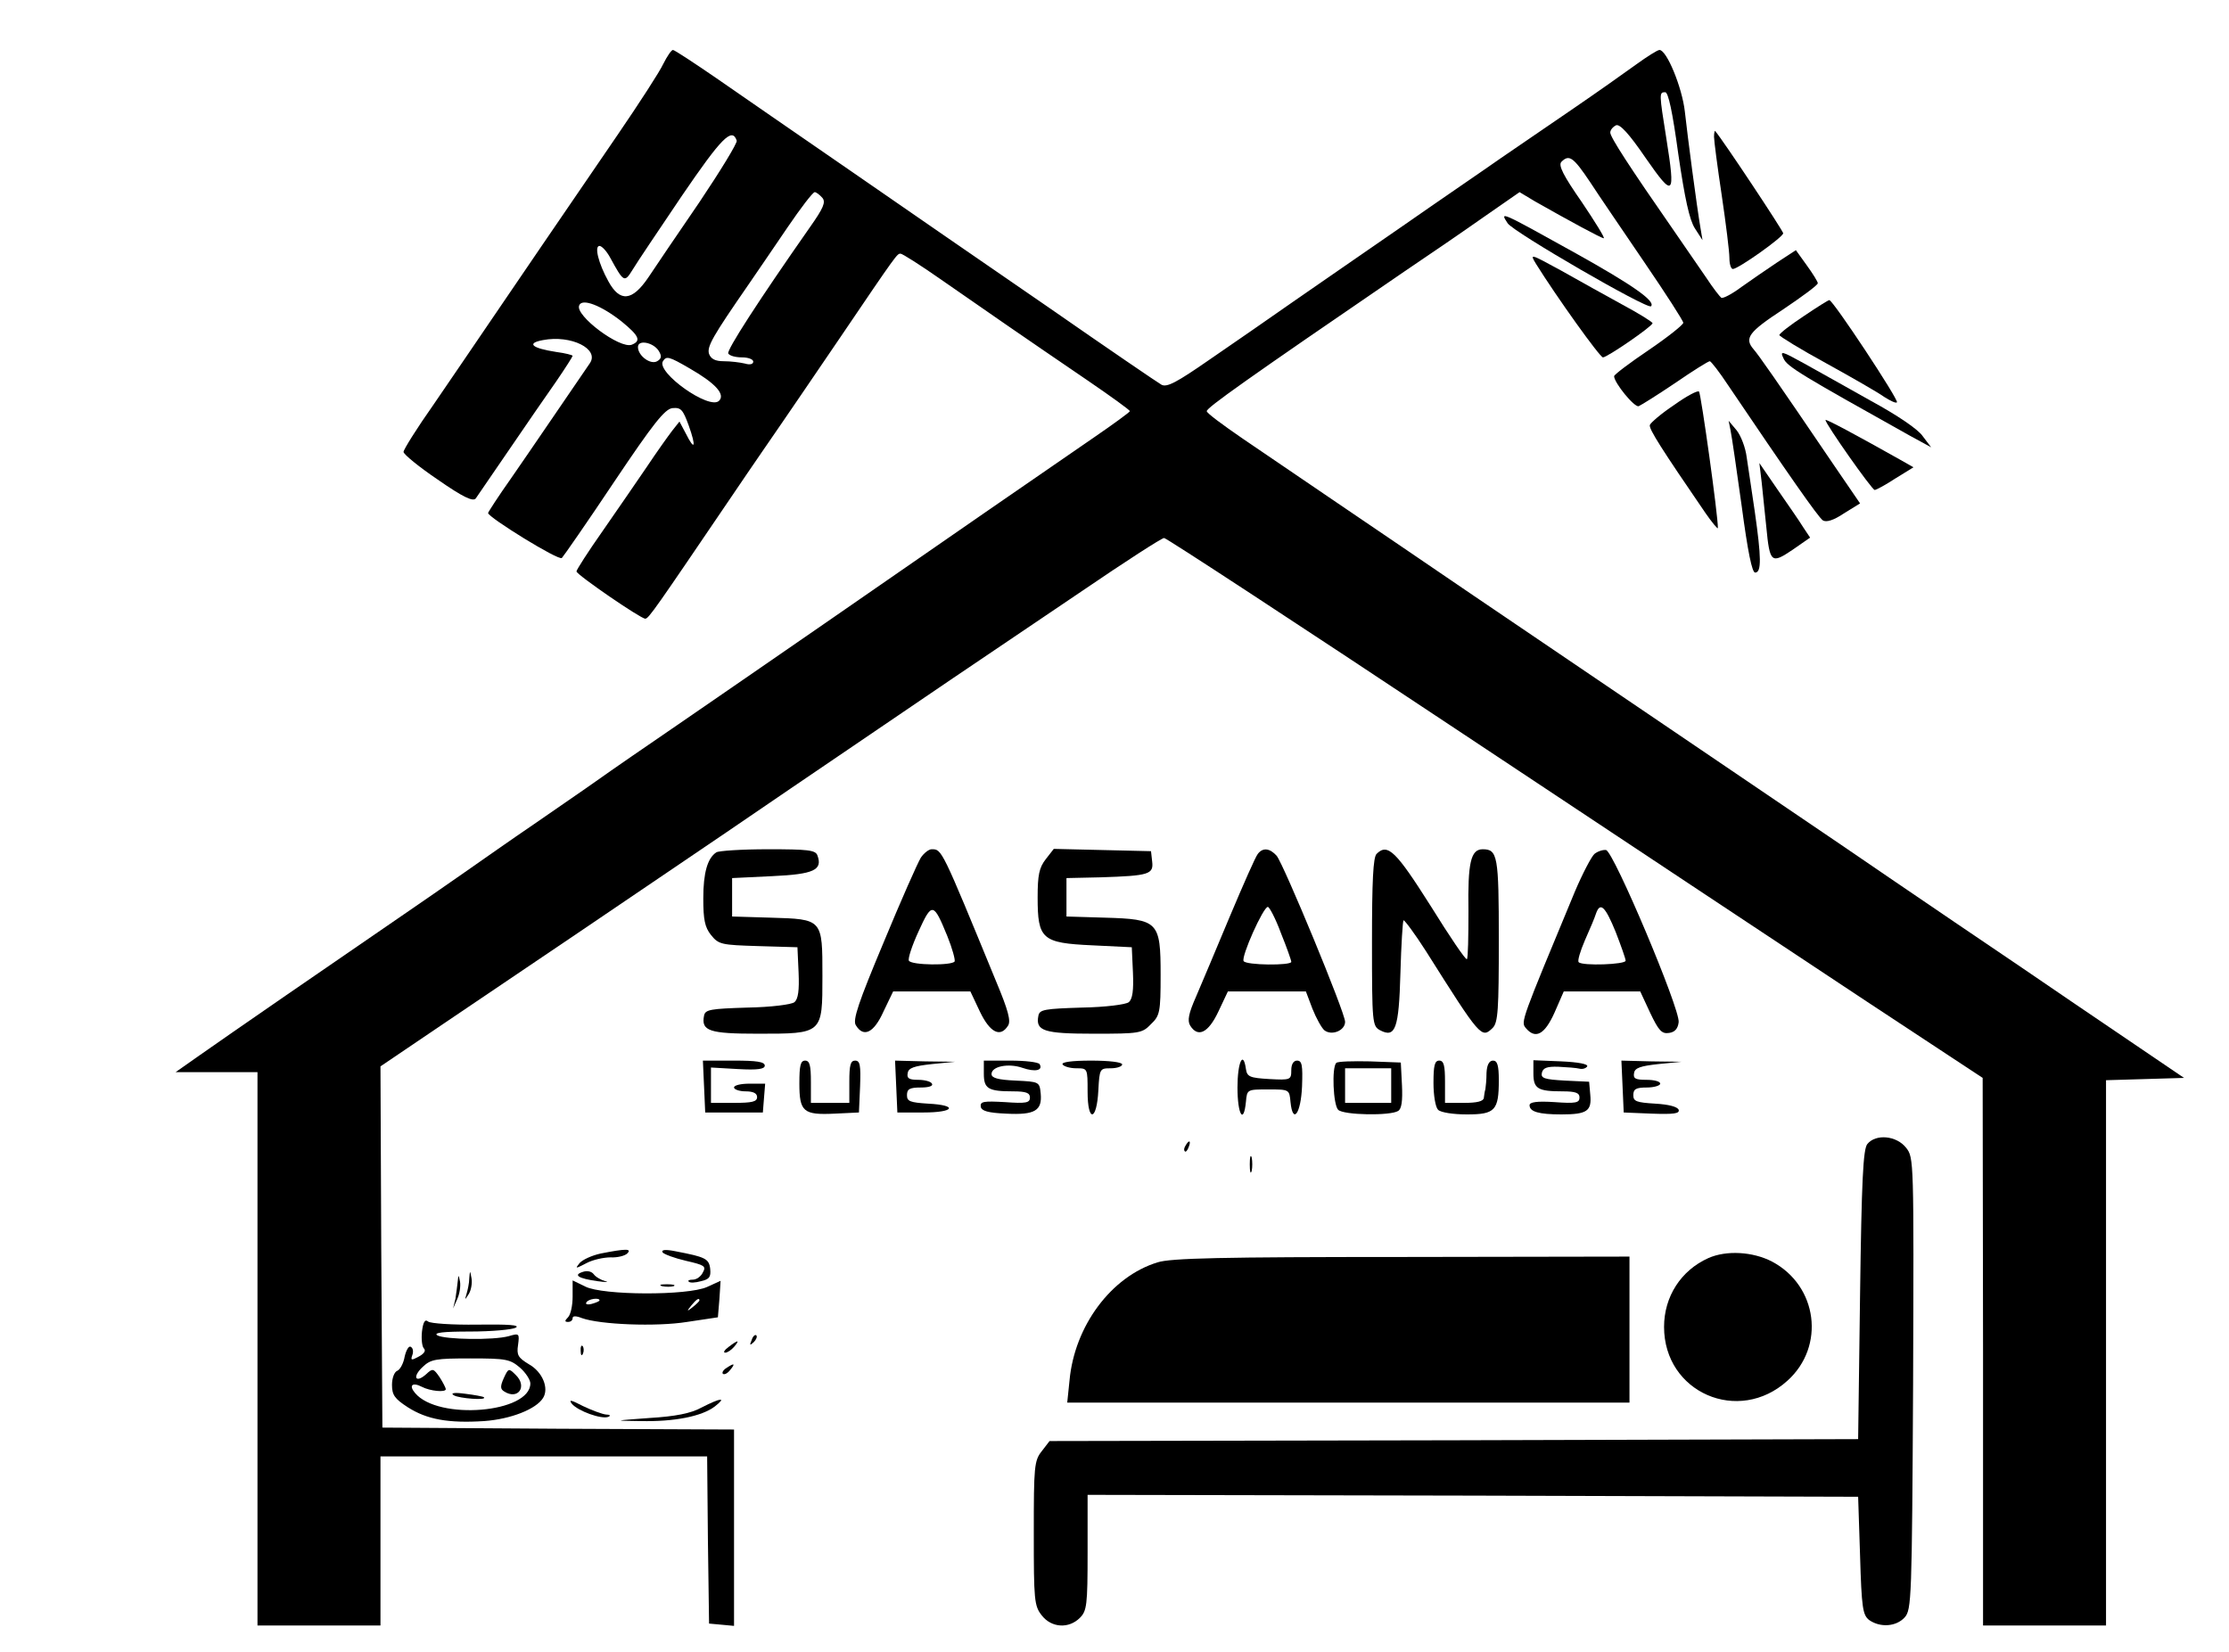 <?xml version="1.0" standalone="no"?>
<!DOCTYPE svg PUBLIC "-//W3C//DTD SVG 20010904//EN"
 "http://www.w3.org/TR/2001/REC-SVG-20010904/DTD/svg10.dtd">
<svg version="1.0" xmlns="http://www.w3.org/2000/svg"
 width="580pt" height="430pt" viewBox="0 0 580 430"
 preserveAspectRatio="xMidYMid meet">

<g transform="translate(0,430) scale(0.1,-0.1)"
fill="#000000" stroke="none">
<path d="M1726 4134 c-9 -20 -63 -103 -119 -185 -164 -240 -247 -361 -327
-479 -41 -61 -110 -161 -152 -223 -43 -61 -78 -117 -78 -123 0 -6 40 -39 89
-72 66 -46 92 -58 99 -49 5 7 44 64 87 127 43 63 98 143 122 177 24 35 43 65
43 67 0 2 -19 7 -42 10 -65 10 -79 23 -35 31 73 14 147 -23 122 -60 -44 -64
-154 -226 -204 -298 -34 -48 -61 -90 -61 -92 0 -11 184 -125 192 -117 4 4 66
93 136 198 102 152 132 190 152 192 22 2 27 -4 42 -45 20 -56 16 -68 -7 -22
l-17 32 -19 -24 c-10 -13 -40 -55 -66 -94 -26 -38 -78 -114 -115 -167 -38 -54
-68 -101 -68 -105 1 -9 167 -123 179 -123 9 0 27 27 226 320 54 80 113 165
130 190 17 25 85 124 150 220 151 223 149 219 158 220 5 0 52 -30 105 -67 109
-76 219 -152 382 -263 60 -41 110 -77 110 -80 -1 -3 -42 -33 -93 -68 -115 -79
-389 -268 -702 -485 -132 -91 -304 -210 -383 -264 -79 -54 -172 -118 -207
-143 -35 -25 -110 -76 -166 -115 -56 -38 -137 -95 -180 -125 -43 -30 -115 -80
-159 -110 -184 -126 -451 -310 -539 -372 l-54 -38 106 0 107 0 0 -720 0 -720
160 0 160 0 0 220 0 220 425 0 425 0 2 -217 3 -218 33 -3 32 -3 0 255 0 256
-457 2 -458 3 -3 470 -2 470 167 113 c199 134 490 331 733 496 237 162 418
284 585 398 77 52 231 156 342 231 110 75 206 137 212 137 6 0 351 -226 768
-503 417 -277 894 -593 1060 -703 l302 -199 1 -712 0 -713 160 0 160 0 0 710
0 709 102 3 101 3 -84 57 c-46 31 -136 92 -199 135 -63 43 -205 140 -315 214
-110 75 -243 165 -295 201 -176 119 -685 465 -963 653 -105 72 -262 178 -347
236 -85 58 -197 134 -247 168 -51 35 -93 66 -93 71 0 9 101 81 515 364 61 41
153 104 204 140 l95 66 40 -24 c88 -50 173 -96 179 -96 4 0 -22 42 -57 94 -48
69 -62 96 -53 105 20 20 31 12 74 -52 22 -34 87 -129 142 -210 56 -82 101
-152 101 -157 0 -5 -40 -37 -90 -71 -49 -33 -90 -64 -90 -68 0 -17 53 -82 64
-78 7 3 50 30 96 61 45 31 85 56 89 56 3 0 25 -28 48 -63 152 -225 234 -343
246 -351 9 -6 28 0 55 18 l42 26 -67 98 c-156 230 -197 288 -210 303 -25 29
-13 45 77 104 49 33 90 63 90 68 0 4 -13 25 -29 47 l-28 39 -49 -32 c-27 -18
-69 -47 -93 -64 -24 -18 -47 -30 -52 -28 -4 3 -22 26 -39 52 -17 25 -55 80
-84 122 -116 167 -166 244 -166 256 0 7 7 15 15 19 10 4 34 -22 77 -85 73
-105 78 -101 54 50 -19 119 -19 121 -3 121 8 0 19 -51 34 -161 17 -116 29
-171 43 -193 l20 -31 -5 30 c-10 58 -34 241 -41 305 -7 62 -47 160 -66 160 -5
0 -32 -17 -61 -38 -29 -21 -101 -72 -161 -113 -60 -41 -145 -99 -190 -130 -44
-31 -160 -110 -256 -177 -96 -66 -224 -155 -285 -197 -60 -42 -158 -110 -218
-151 -85 -59 -111 -73 -125 -65 -9 5 -141 95 -292 200 -151 104 -385 265 -519
358 -134 92 -291 201 -349 241 -57 39 -107 72 -111 72 -4 0 -15 -16 -25 -36z
m191 -200 c2 -6 -42 -78 -97 -160 -56 -82 -116 -170 -133 -196 -42 -62 -74
-65 -104 -10 -26 47 -37 92 -23 92 6 0 19 -14 28 -31 35 -64 37 -65 58 -31 10
17 68 103 128 192 103 151 131 180 143 144z m223 -149 c9 -11 3 -26 -33 -77
-133 -190 -217 -320 -212 -328 4 -6 19 -10 36 -10 16 0 29 -5 29 -11 0 -7 -9
-9 -22 -5 -13 3 -37 6 -55 6 -22 0 -33 6 -38 19 -6 19 9 45 103 181 21 30 66
97 101 148 34 50 66 92 71 92 4 0 13 -7 20 -15z m-522 -322 c45 -37 51 -50 26
-60 -31 -12 -148 76 -137 102 7 20 58 0 111 -42z m96 -76 c8 -13 8 -20 -4 -27
-17 -10 -50 14 -50 37 0 20 40 12 54 -10z m81 -46 c66 -38 93 -67 76 -84 -25
-25 -164 74 -146 103 9 14 15 13 70 -19z"/>
<path d="M4460 3944 c0 -10 9 -79 20 -152 11 -74 20 -147 20 -163 0 -16 4 -29
9 -29 14 0 131 83 131 93 0 6 -155 240 -177 266 -1 2 -3 -4 -3 -15z"/>
<path d="M3923 3719 c15 -23 364 -225 373 -216 13 13 -49 56 -196 138 -198
110 -198 110 -177 78z"/>
<path d="M3997 3613 c53 -85 166 -243 174 -243 11 0 129 81 129 89 0 3 -35 25
-78 48 -42 23 -114 63 -160 89 -81 44 -82 45 -65 17z"/>
<path d="M4693 3477 c-35 -23 -63 -45 -63 -49 0 -3 55 -37 123 -74 67 -37 135
-76 150 -87 16 -10 30 -17 33 -14 6 5 -167 267 -176 266 -3 0 -33 -19 -67 -42z"/>
<path d="M4641 3367 c9 -21 48 -44 329 -201 l55 -30 -22 29 c-12 18 -67 55
-135 92 -62 35 -141 79 -175 98 -58 32 -62 33 -52 12z"/>
<path d="M4356 3246 c-33 -22 -61 -46 -63 -52 -3 -10 31 -63 144 -228 18 -26
33 -44 33 -40 1 29 -44 350 -49 355 -3 4 -33 -12 -65 -35z"/>
<path d="M4750 3207 c0 -10 121 -182 128 -182 4 0 28 13 54 30 l47 29 -37 21
c-112 63 -192 106 -192 102z"/>
<path d="M4503 3180 c3 -14 16 -103 29 -197 16 -120 27 -173 35 -173 17 0 16
40 -1 159 -8 53 -17 116 -21 141 -3 25 -15 56 -26 70 l-21 25 5 -25z"/>
<path d="M4584 3045 c3 -27 8 -80 12 -116 9 -94 13 -97 68 -60 l46 32 -18 27
c-9 15 -39 58 -66 97 l-48 70 6 -50z"/>
<path d="M1864 2082 c-23 -15 -34 -53 -34 -120 0 -55 4 -75 20 -95 20 -25 27
-26 123 -29 l102 -3 3 -66 c2 -46 -1 -69 -11 -77 -7 -6 -61 -13 -122 -14 -96
-3 -110 -5 -113 -21 -8 -40 14 -47 140 -47 169 0 168 -1 168 150 0 149 1 148
-135 152 l-100 3 0 50 0 50 104 5 c109 5 132 16 118 54 -5 14 -25 16 -129 16
-68 0 -128 -4 -134 -8z"/>
<path d="M2396 2068 c-8 -13 -52 -112 -97 -221 -65 -155 -81 -202 -72 -215 20
-33 47 -20 72 36 l25 52 100 0 101 0 25 -53 c26 -54 53 -68 73 -36 8 12 0 41
-31 115 -143 348 -141 344 -168 344 -7 0 -20 -10 -28 -22z m69 -204 c13 -32
21 -62 19 -66 -7 -11 -112 -10 -119 2 -3 5 8 39 25 76 35 77 39 76 75 -12z"/>
<path d="M2721 2064 c-17 -22 -21 -41 -21 -99 0 -109 11 -119 142 -125 l103
-5 3 -66 c2 -46 -1 -69 -11 -77 -7 -6 -61 -13 -122 -14 -96 -3 -110 -5 -113
-21 -8 -40 14 -47 145 -47 118 0 125 1 148 25 23 22 25 31 25 128 0 139 -6
145 -145 149 l-100 3 0 50 0 50 90 2 c125 4 137 8 133 41 l-3 27 -127 3 -126
3 -21 -27z"/>
<path d="M3273 2078 c-6 -7 -38 -80 -73 -163 -34 -82 -74 -176 -88 -209 -19
-43 -23 -62 -15 -75 20 -32 47 -19 73 36 l25 53 102 0 101 0 17 -45 c10 -25
24 -50 31 -56 19 -15 54 -1 54 22 0 24 -159 408 -178 432 -18 20 -36 22 -49 5z
m60 -206 c15 -37 27 -71 27 -75 0 -10 -118 -9 -124 2 -7 11 51 141 63 141 4 0
20 -30 34 -68z"/>
<path d="M3582 2078 c-9 -9 -12 -70 -12 -230 0 -211 1 -218 21 -229 40 -21 49
4 53 149 2 73 6 135 8 137 2 2 29 -34 59 -81 142 -225 144 -227 173 -199 14
14 16 47 16 229 0 219 -3 236 -42 236 -31 0 -39 -35 -37 -161 0 -66 -1 -122
-4 -125 -3 -3 -45 59 -94 138 -90 142 -112 165 -141 136z"/>
<path d="M4149 2078 c-8 -7 -31 -51 -51 -98 -140 -337 -141 -339 -128 -355 25
-30 49 -18 75 40 l24 55 99 0 100 0 26 -56 c22 -46 30 -55 49 -52 15 2 23 11
25 28 4 34 -169 444 -189 448 -8 1 -21 -3 -30 -10z m55 -203 c14 -36 26 -70
26 -75 0 -10 -112 -14 -122 -4 -4 3 4 29 16 57 13 29 26 60 29 70 11 31 24 18
51 -48z"/>
<path d="M1832 1473 l3 -68 75 0 75 0 3 38 3 37 -40 0 c-23 0 -41 -4 -41 -10
0 -5 14 -10 30 -10 20 0 30 -5 30 -15 0 -12 -13 -15 -60 -15 l-60 0 0 46 0 46
70 -4 c52 -3 70 0 70 9 0 10 -22 13 -80 13 l-81 0 3 -67z"/>
<path d="M2080 1481 c0 -74 10 -83 92 -79 l63 3 3 68 c2 55 0 67 -13 67 -12 0
-15 -12 -15 -55 l0 -55 -50 0 -50 0 0 55 c0 42 -3 55 -15 55 -12 0 -15 -13
-15 -59z"/>
<path d="M2332 1473 l3 -68 68 0 c81 0 91 19 12 23 -47 3 -55 6 -55 22 0 16 7
20 36 20 21 0 33 4 29 10 -3 6 -20 10 -36 10 -24 0 -30 4 -27 18 2 13 17 18
63 23 l60 6 -78 1 -78 2 3 -67z"/>
<path d="M2560 1506 c0 -39 11 -46 76 -46 34 0 44 -4 44 -16 0 -14 -10 -16
-65 -12 -55 3 -65 2 -63 -12 2 -11 19 -16 66 -18 75 -4 94 8 90 52 -3 31 -4
31 -65 34 -47 2 -63 7 -63 17 0 20 44 29 81 16 32 -11 54 -7 44 10 -4 5 -37 9
-76 9 l-69 0 0 -34z"/>
<path d="M2765 1530 c3 -5 19 -10 36 -10 29 0 29 0 29 -61 0 -81 24 -77 28 4
3 56 4 57 32 57 17 0 30 5 30 10 0 6 -34 10 -81 10 -51 0 -78 -4 -74 -10z"/>
<path d="M3220 1470 c0 -70 16 -98 22 -37 3 32 3 32 58 32 55 0 55 0 58 -33 6
-59 27 -30 30 41 2 55 0 67 -13 67 -9 0 -15 -9 -15 -25 0 -25 -2 -26 -57 -23
-51 3 -58 6 -61 26 -7 50 -22 18 -22 -48z"/>
<path d="M3477 1534 c-12 -12 -8 -109 5 -122 14 -14 136 -16 156 -3 9 5 12 26
10 67 l-3 59 -80 3 c-45 1 -84 0 -88 -4z m143 -59 l0 -45 -60 0 -60 0 0 45 0
45 60 0 60 0 0 -45z"/>
<path d="M3730 1482 c0 -32 5 -63 12 -70 7 -7 39 -12 75 -12 73 0 83 10 83 89
0 39 -4 51 -15 51 -10 0 -16 -11 -17 -32 0 -18 -2 -37 -3 -43 -2 -5 -3 -16 -4
-22 -1 -9 -18 -13 -51 -13 l-50 0 0 55 c0 42 -3 55 -15 55 -12 0 -15 -13 -15
-58z"/>
<path d="M3990 1507 c0 -40 11 -47 76 -47 34 0 44 -4 44 -16 0 -14 -10 -16
-65 -12 -46 3 -65 0 -65 -8 0 -17 24 -24 83 -24 67 0 79 9 75 51 l-3 34 -63 3
c-53 3 -63 6 -60 20 3 13 13 17 43 16 22 -1 47 -3 55 -5 8 -2 17 1 20 6 3 6
-23 11 -67 13 l-73 3 0 -34z"/>
<path d="M4222 1473 l3 -68 73 -3 c57 -2 73 0 70 10 -3 8 -26 14 -61 16 -49 3
-57 6 -57 22 0 16 7 20 35 20 19 0 35 5 35 10 0 6 -16 10 -36 10 -28 0 -35 3
-32 18 2 13 17 18 63 23 l60 6 -78 1 -78 2 3 -67z"/>
<path d="M4859 1323 c-11 -13 -15 -94 -19 -392 l-5 -376 -1052 -3 -1052 -2
-20 -26 c-20 -25 -21 -40 -21 -214 0 -174 1 -189 21 -214 25 -32 70 -35 99 -6
18 18 20 33 20 170 l0 150 1003 -2 1002 -3 5 -153 c4 -137 7 -155 24 -168 29
-20 70 -17 92 7 18 20 19 47 22 608 2 584 2 588 -18 614 -25 32 -79 37 -101
10z"/>
<path d="M3085 1319 c-4 -6 -5 -12 -2 -15 2 -3 7 2 10 11 7 17 1 20 -8 4z"/>
<path d="M3252 1270 c0 -19 2 -27 5 -17 2 9 2 25 0 35 -3 9 -5 1 -5 -18z"/>
<path d="M1563 1038 c-23 -5 -47 -16 -55 -25 -12 -15 -11 -15 18 0 17 9 45 15
63 15 17 -1 37 4 43 10 13 13 -3 13 -69 0z"/>
<path d="M1724 1041 c4 -5 31 -15 61 -22 48 -11 53 -14 44 -30 -5 -11 -17 -19
-26 -19 -9 0 -14 -2 -11 -5 3 -4 18 -3 32 1 22 5 26 11 24 32 -3 27 -13 31
-91 46 -25 5 -37 4 -33 -3z"/>
<path d="M4445 1026 c-71 -32 -115 -100 -115 -179 0 -171 194 -255 321 -140
99 89 79 247 -40 310 -50 26 -119 30 -166 9z"/>
<path d="M3012 1015 c-121 -37 -216 -166 -229 -307 l-6 -58 732 0 731 0 0 190
0 190 -592 -1 c-468 0 -602 -3 -636 -14z"/>
<path d="M1516 990 c-25 -8 -11 -17 39 -24 22 -3 31 -3 20 0 -11 3 -25 11 -30
18 -6 8 -18 10 -29 6z"/>
<path d="M1221 973 c0 -12 -4 -30 -7 -40 -5 -17 -5 -17 6 0 6 10 9 28 7 40 -4
22 -4 22 -6 0z"/>
<path d="M1191 965 c-1 -11 -4 -31 -6 -45 l-6 -25 11 25 c6 13 9 33 7 45 -4
19 -4 19 -6 0z"/>
<path d="M1490 926 c0 -23 -5 -47 -12 -54 -9 -9 -9 -12 0 -12 7 0 12 4 12 10
0 6 9 6 24 0 47 -17 193 -23 274 -10 l80 12 4 48 3 47 -35 -16 c-51 -23 -272
-22 -317 1 l-33 16 0 -42z m70 -10 c0 -2 -9 -6 -20 -9 -11 -3 -18 -1 -14 4 5
9 34 13 34 5z m260 0 c0 -2 -8 -10 -17 -17 -16 -13 -17 -12 -4 4 13 16 21 21
21 13z"/>
<path d="M1723 953 c9 -2 23 -2 30 0 6 3 -1 5 -18 5 -16 0 -22 -2 -12 -5z"/>
<path d="M1098 835 c-2 -19 0 -39 5 -44 6 -6 0 -14 -13 -21 -20 -11 -22 -10
-17 4 3 8 2 18 -4 21 -5 4 -12 -8 -16 -25 -3 -18 -12 -34 -19 -37 -8 -3 -14
-19 -14 -37 0 -26 7 -36 41 -58 50 -32 106 -42 199 -36 69 5 135 31 153 60 16
25 -1 68 -37 88 -28 17 -32 24 -28 50 4 30 3 31 -24 23 -40 -11 -165 -9 -186
2 -11 7 15 10 85 10 56 0 110 5 119 10 12 7 -18 9 -100 8 -64 -1 -122 3 -128
8 -8 7 -13 -1 -16 -26z m255 -94 c15 -13 27 -32 27 -41 0 -77 -240 -97 -300
-25 -17 20 -7 29 18 16 21 -11 62 -15 62 -6 0 3 -7 17 -16 31 -16 23 -18 24
-35 8 -28 -25 -37 -7 -9 19 21 20 34 22 124 22 93 0 103 -2 129 -24z"/>
<path d="M1311 714 c-10 -22 -9 -29 1 -35 36 -23 61 13 30 43 -18 18 -19 18
-31 -8z"/>
<path d="M1181 669 c13 -8 88 -14 78 -5 -2 2 -24 6 -48 9 -29 4 -40 2 -30 -4z"/>
<path d="M1956 813 c-6 -14 -5 -15 5 -6 7 7 10 15 7 18 -3 3 -9 -2 -12 -12z"/>
<path d="M1896 795 c-11 -8 -15 -15 -9 -15 6 0 16 7 23 15 16 19 11 19 -14 0z"/>
<path d="M1511 784 c0 -11 3 -14 6 -6 3 7 2 16 -1 19 -3 4 -6 -2 -5 -13z"/>
<path d="M1890 740 c-8 -5 -12 -12 -9 -15 4 -3 12 1 19 10 14 17 11 19 -10 5z"/>
<path d="M1488 647 c16 -19 77 -41 95 -34 7 3 4 6 -6 6 -10 1 -37 11 -60 22
-31 16 -38 18 -29 6z"/>
<path d="M1825 637 c-27 -15 -68 -23 -135 -27 -95 -7 -95 -7 -23 -8 87 -2 159
12 193 38 32 25 16 23 -35 -3z"/>
</g>
</svg>
